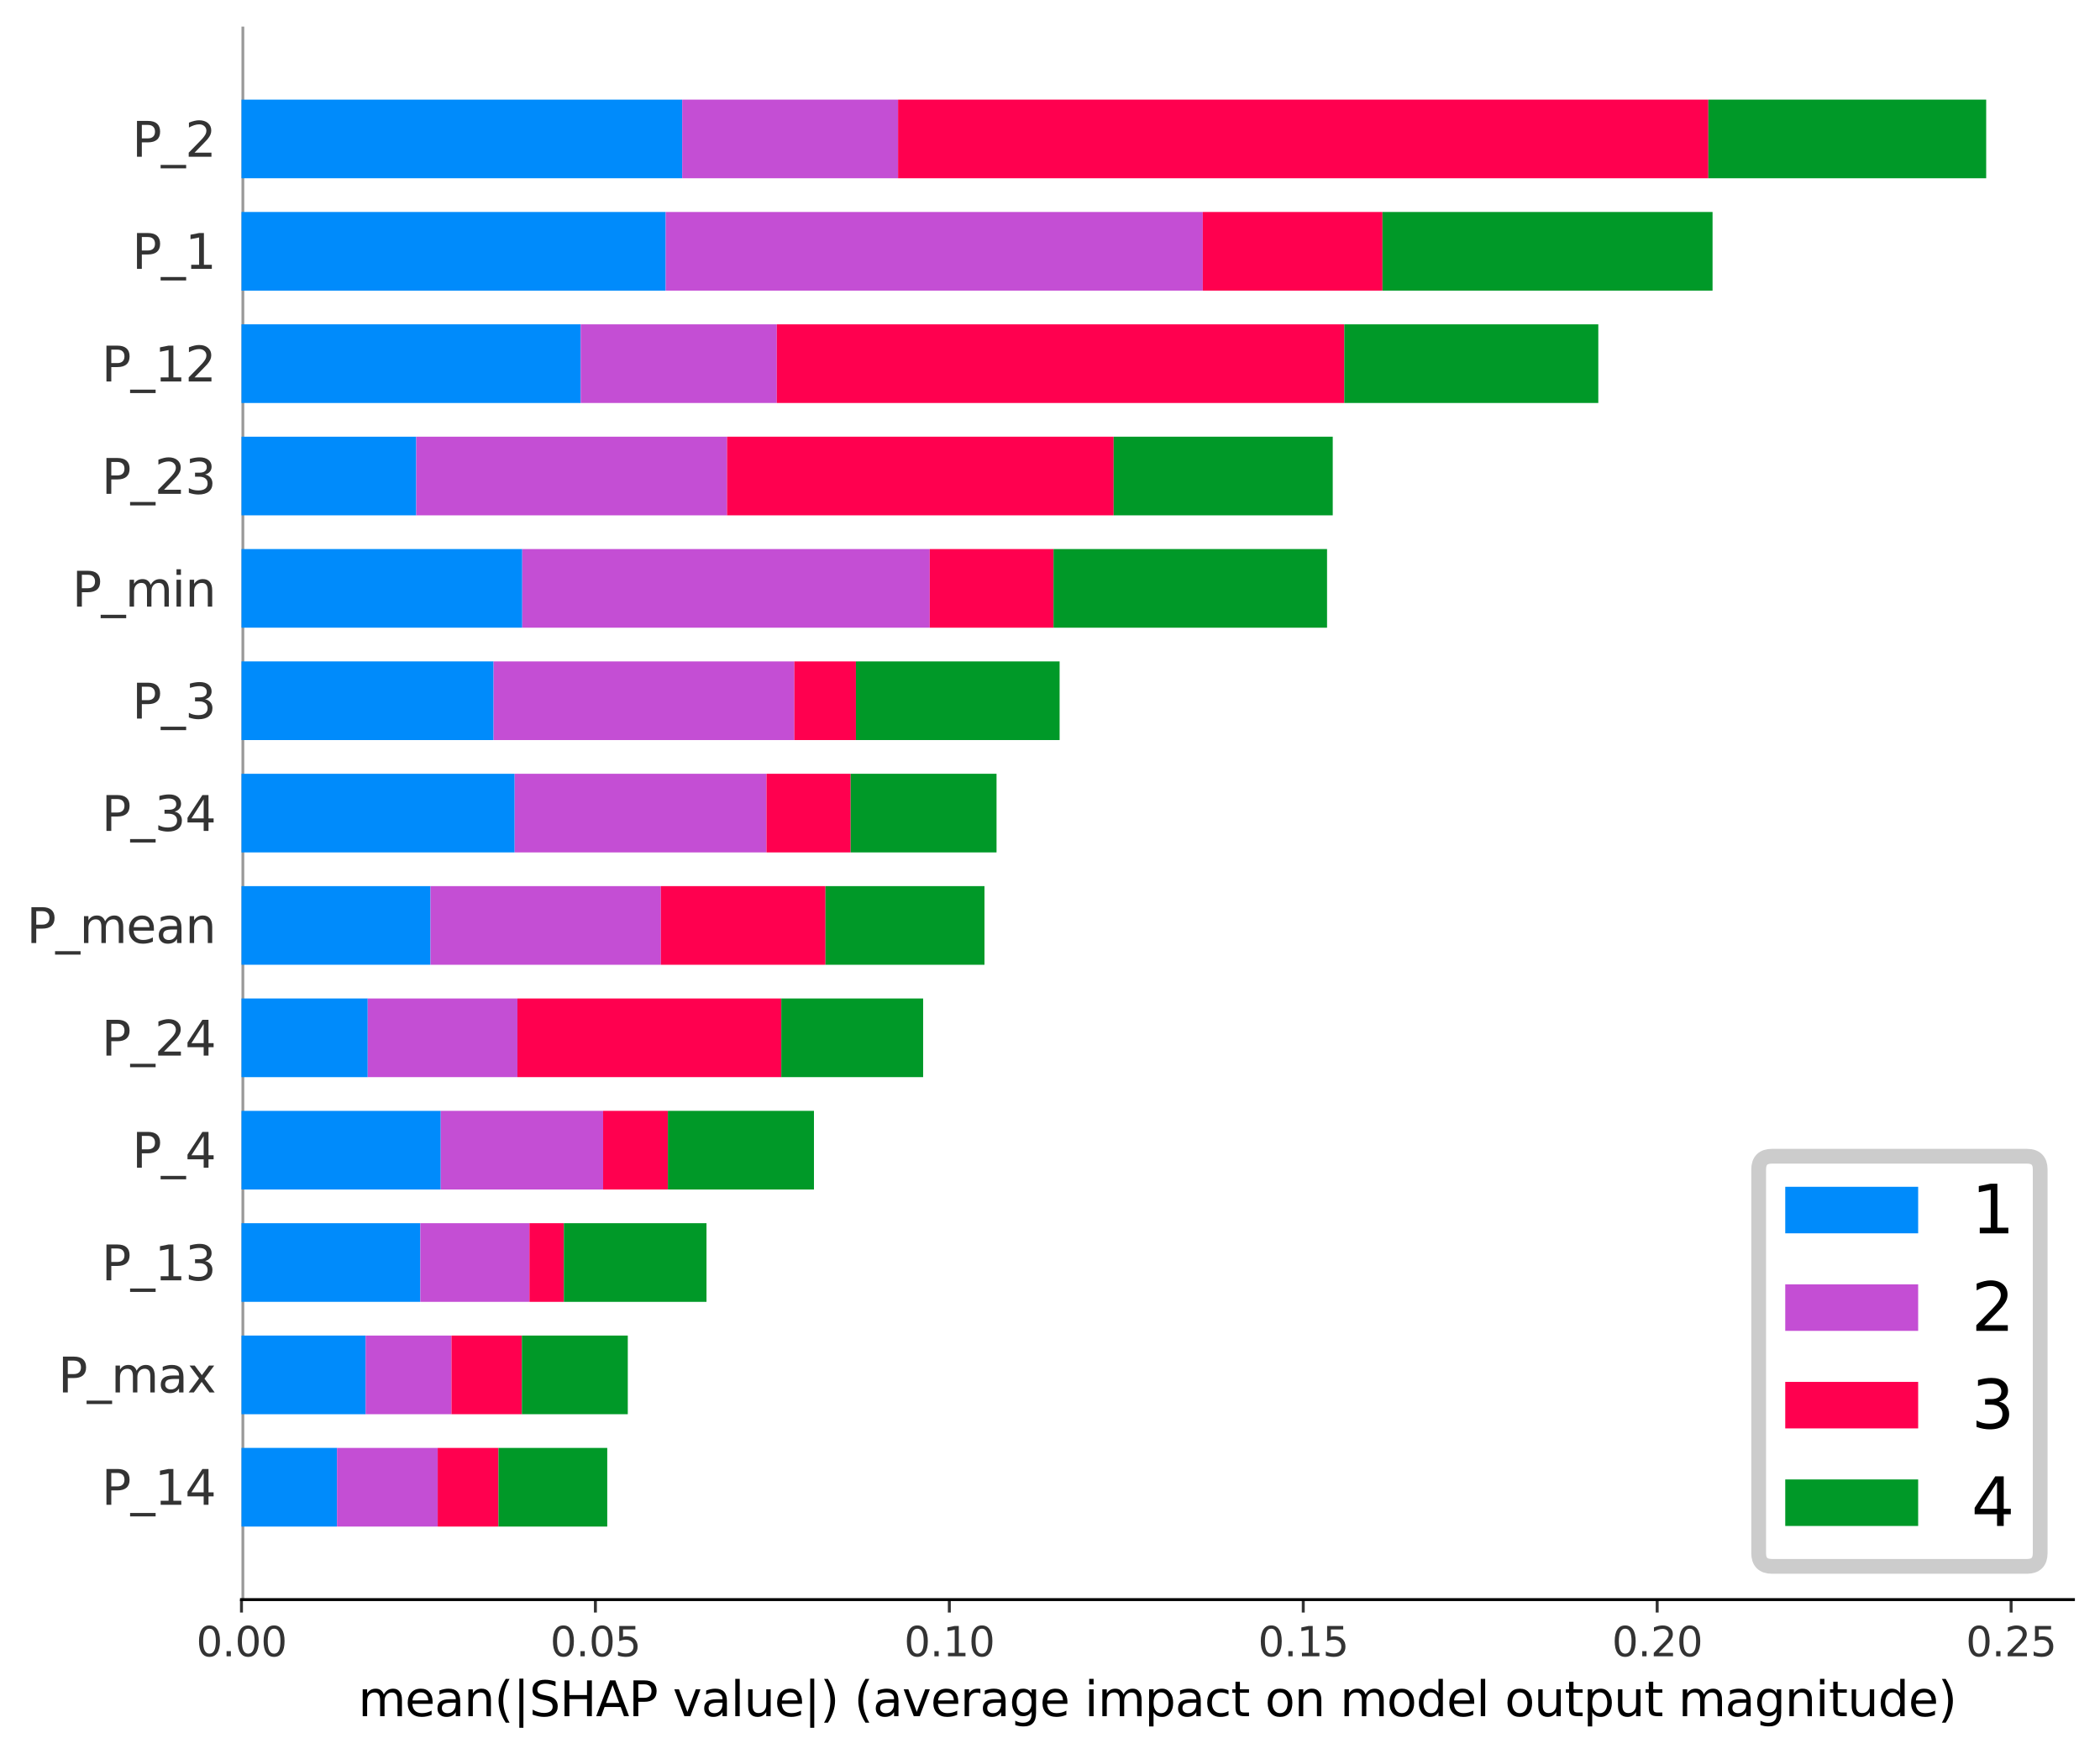 <?xml version="1.0" encoding="utf-8" standalone="no"?>
<!DOCTYPE svg PUBLIC "-//W3C//DTD SVG 1.1//EN"
  "http://www.w3.org/Graphics/SVG/1.1/DTD/svg11.dtd">
<svg xmlns:xlink="http://www.w3.org/1999/xlink" width="568.796pt" height="475.086pt" viewBox="0 0 568.796 475.086" xmlns="http://www.w3.org/2000/svg" version="1.1">
 <defs>
  <style type="text/css">*{stroke-linejoin: round; stroke-linecap: butt}</style>
 </defs>
 <g id="figure_1">
  <g id="patch_1">
   <path d="M 0 475.086 
L 568.796 475.086 
L 568.796 0 
L 0 0 
z
" style="fill: #ffffff"/>
  </g>
  <g id="axes_1">
   <g id="patch_2">
    <path d="M 65.406 433.24 
L 561.596 433.24 
L 561.596 7.2 
L 65.406 7.2 
z
" style="fill: #ffffff"/>
   </g>
   <g id="line2d_1">
    <path d="M 65.406 433.24 
L 65.406 7.2 
" clip-path="url(#p6d788e5463)" style="fill: none; stroke: #999999; stroke-width: 1.5; stroke-linecap: square"/>
   </g>
   <g id="patch_3">
    <path d="M 65.406 413.46 
L 91.274 413.46 
L 91.274 392.158 
L 65.406 392.158 
z
" clip-path="url(#p6d788e5463)" style="fill: #008bfb"/>
   </g>
   <g id="patch_4">
    <path d="M 65.406 383.028 
L 99.03 383.028 
L 99.03 361.726 
L 65.406 361.726 
z
" clip-path="url(#p6d788e5463)" style="fill: #008bfb"/>
   </g>
   <g id="patch_5">
    <path d="M 65.406 352.597 
L 113.851 352.597 
L 113.851 331.295 
L 65.406 331.295 
z
" clip-path="url(#p6d788e5463)" style="fill: #008bfb"/>
   </g>
   <g id="patch_6">
    <path d="M 65.406 322.165 
L 119.38 322.165 
L 119.38 300.863 
L 65.406 300.863 
z
" clip-path="url(#p6d788e5463)" style="fill: #008bfb"/>
   </g>
   <g id="patch_7">
    <path d="M 65.406 291.734 
L 99.597 291.734 
L 99.597 270.432 
L 65.406 270.432 
z
" clip-path="url(#p6d788e5463)" style="fill: #008bfb"/>
   </g>
   <g id="patch_8">
    <path d="M 65.406 261.302 
L 116.604 261.302 
L 116.604 240 
L 65.406 240 
z
" clip-path="url(#p6d788e5463)" style="fill: #008bfb"/>
   </g>
   <g id="patch_9">
    <path d="M 65.406 230.871 
L 139.398 230.871 
L 139.398 209.569 
L 65.406 209.569 
z
" clip-path="url(#p6d788e5463)" style="fill: #008bfb"/>
   </g>
   <g id="patch_10">
    <path d="M 65.406 200.44 
L 133.689 200.44 
L 133.689 179.138 
L 65.406 179.138 
z
" clip-path="url(#p6d788e5463)" style="fill: #008bfb"/>
   </g>
   <g id="patch_11">
    <path d="M 65.406 170.008 
L 141.453 170.008 
L 141.453 148.706 
L 65.406 148.706 
z
" clip-path="url(#p6d788e5463)" style="fill: #008bfb"/>
   </g>
   <g id="patch_12">
    <path d="M 65.406 139.577 
L 112.74 139.577 
L 112.74 118.275 
L 65.406 118.275 
z
" clip-path="url(#p6d788e5463)" style="fill: #008bfb"/>
   </g>
   <g id="patch_13">
    <path d="M 65.406 109.145 
L 157.283 109.145 
L 157.283 87.843 
L 65.406 87.843 
z
" clip-path="url(#p6d788e5463)" style="fill: #008bfb"/>
   </g>
   <g id="patch_14">
    <path d="M 65.406 78.714 
L 180.303 78.714 
L 180.303 57.412 
L 65.406 57.412 
z
" clip-path="url(#p6d788e5463)" style="fill: #008bfb"/>
   </g>
   <g id="patch_15">
    <path d="M 65.406 48.282 
L 184.777 48.282 
L 184.777 26.98 
L 65.406 26.98 
z
" clip-path="url(#p6d788e5463)" style="fill: #008bfb"/>
   </g>
   <g id="patch_16">
    <path d="M 91.274 413.46 
L 118.557 413.46 
L 118.557 392.158 
L 91.274 392.158 
z
" clip-path="url(#p6d788e5463)" style="fill: #c44ed4"/>
   </g>
   <g id="patch_17">
    <path d="M 99.03 383.028 
L 122.289 383.028 
L 122.289 361.726 
L 99.03 361.726 
z
" clip-path="url(#p6d788e5463)" style="fill: #c44ed4"/>
   </g>
   <g id="patch_18">
    <path d="M 113.851 352.597 
L 143.4 352.597 
L 143.4 331.295 
L 113.851 331.295 
z
" clip-path="url(#p6d788e5463)" style="fill: #c44ed4"/>
   </g>
   <g id="patch_19">
    <path d="M 119.38 322.165 
L 163.354 322.165 
L 163.354 300.863 
L 119.38 300.863 
z
" clip-path="url(#p6d788e5463)" style="fill: #c44ed4"/>
   </g>
   <g id="patch_20">
    <path d="M 99.597 291.734 
L 140.152 291.734 
L 140.152 270.432 
L 99.597 270.432 
z
" clip-path="url(#p6d788e5463)" style="fill: #c44ed4"/>
   </g>
   <g id="patch_21">
    <path d="M 116.604 261.302 
L 179.002 261.302 
L 179.002 240 
L 116.604 240 
z
" clip-path="url(#p6d788e5463)" style="fill: #c44ed4"/>
   </g>
   <g id="patch_22">
    <path d="M 139.398 230.871 
L 207.61 230.871 
L 207.61 209.569 
L 139.398 209.569 
z
" clip-path="url(#p6d788e5463)" style="fill: #c44ed4"/>
   </g>
   <g id="patch_23">
    <path d="M 133.689 200.44 
L 215.152 200.44 
L 215.152 179.138 
L 133.689 179.138 
z
" clip-path="url(#p6d788e5463)" style="fill: #c44ed4"/>
   </g>
   <g id="patch_24">
    <path d="M 141.453 170.008 
L 251.824 170.008 
L 251.824 148.706 
L 141.453 148.706 
z
" clip-path="url(#p6d788e5463)" style="fill: #c44ed4"/>
   </g>
   <g id="patch_25">
    <path d="M 112.74 139.577 
L 196.923 139.577 
L 196.923 118.275 
L 112.74 118.275 
z
" clip-path="url(#p6d788e5463)" style="fill: #c44ed4"/>
   </g>
   <g id="patch_26">
    <path d="M 157.283 109.145 
L 210.403 109.145 
L 210.403 87.843 
L 157.283 87.843 
z
" clip-path="url(#p6d788e5463)" style="fill: #c44ed4"/>
   </g>
   <g id="patch_27">
    <path d="M 180.303 78.714 
L 325.783 78.714 
L 325.783 57.412 
L 180.303 57.412 
z
" clip-path="url(#p6d788e5463)" style="fill: #c44ed4"/>
   </g>
   <g id="patch_28">
    <path d="M 184.777 48.282 
L 243.248 48.282 
L 243.248 26.98 
L 184.777 26.98 
z
" clip-path="url(#p6d788e5463)" style="fill: #c44ed4"/>
   </g>
   <g id="patch_29">
    <path d="M 118.557 413.46 
L 135.015 413.46 
L 135.015 392.158 
L 118.557 392.158 
z
" clip-path="url(#p6d788e5463)" style="fill: #ff004f"/>
   </g>
   <g id="patch_30">
    <path d="M 122.289 383.028 
L 141.35 383.028 
L 141.35 361.726 
L 122.289 361.726 
z
" clip-path="url(#p6d788e5463)" style="fill: #ff004f"/>
   </g>
   <g id="patch_31">
    <path d="M 143.4 352.597 
L 152.727 352.597 
L 152.727 331.295 
L 143.4 331.295 
z
" clip-path="url(#p6d788e5463)" style="fill: #ff004f"/>
   </g>
   <g id="patch_32">
    <path d="M 163.354 322.165 
L 180.903 322.165 
L 180.903 300.863 
L 163.354 300.863 
z
" clip-path="url(#p6d788e5463)" style="fill: #ff004f"/>
   </g>
   <g id="patch_33">
    <path d="M 140.152 291.734 
L 211.621 291.734 
L 211.621 270.432 
L 140.152 270.432 
z
" clip-path="url(#p6d788e5463)" style="fill: #ff004f"/>
   </g>
   <g id="patch_34">
    <path d="M 179.002 261.302 
L 223.584 261.302 
L 223.584 240 
L 179.002 240 
z
" clip-path="url(#p6d788e5463)" style="fill: #ff004f"/>
   </g>
   <g id="patch_35">
    <path d="M 207.61 230.871 
L 230.411 230.871 
L 230.411 209.569 
L 207.61 209.569 
z
" clip-path="url(#p6d788e5463)" style="fill: #ff004f"/>
   </g>
   <g id="patch_36">
    <path d="M 215.152 200.44 
L 231.832 200.44 
L 231.832 179.138 
L 215.152 179.138 
z
" clip-path="url(#p6d788e5463)" style="fill: #ff004f"/>
   </g>
   <g id="patch_37">
    <path d="M 251.824 170.008 
L 285.354 170.008 
L 285.354 148.706 
L 251.824 148.706 
z
" clip-path="url(#p6d788e5463)" style="fill: #ff004f"/>
   </g>
   <g id="patch_38">
    <path d="M 196.923 139.577 
L 301.642 139.577 
L 301.642 118.275 
L 196.923 118.275 
z
" clip-path="url(#p6d788e5463)" style="fill: #ff004f"/>
   </g>
   <g id="patch_39">
    <path d="M 210.403 109.145 
L 364.111 109.145 
L 364.111 87.843 
L 210.403 87.843 
z
" clip-path="url(#p6d788e5463)" style="fill: #ff004f"/>
   </g>
   <g id="patch_40">
    <path d="M 325.783 78.714 
L 374.454 78.714 
L 374.454 57.412 
L 325.783 57.412 
z
" clip-path="url(#p6d788e5463)" style="fill: #ff004f"/>
   </g>
   <g id="patch_41">
    <path d="M 243.248 48.282 
L 462.722 48.282 
L 462.722 26.98 
L 243.248 26.98 
z
" clip-path="url(#p6d788e5463)" style="fill: #ff004f"/>
   </g>
   <g id="patch_42">
    <path d="M 135.015 413.46 
L 164.476 413.46 
L 164.476 392.158 
L 135.015 392.158 
z
" clip-path="url(#p6d788e5463)" style="fill: #009928"/>
   </g>
   <g id="patch_43">
    <path d="M 141.35 383.028 
L 170.041 383.028 
L 170.041 361.726 
L 141.35 361.726 
z
" clip-path="url(#p6d788e5463)" style="fill: #009928"/>
   </g>
   <g id="patch_44">
    <path d="M 152.727 352.597 
L 191.358 352.597 
L 191.358 331.295 
L 152.727 331.295 
z
" clip-path="url(#p6d788e5463)" style="fill: #009928"/>
   </g>
   <g id="patch_45">
    <path d="M 180.903 322.165 
L 220.464 322.165 
L 220.464 300.863 
L 180.903 300.863 
z
" clip-path="url(#p6d788e5463)" style="fill: #009928"/>
   </g>
   <g id="patch_46">
    <path d="M 211.621 291.734 
L 250.036 291.734 
L 250.036 270.432 
L 211.621 270.432 
z
" clip-path="url(#p6d788e5463)" style="fill: #009928"/>
   </g>
   <g id="patch_47">
    <path d="M 223.584 261.302 
L 266.65 261.302 
L 266.65 240 
L 223.584 240 
z
" clip-path="url(#p6d788e5463)" style="fill: #009928"/>
   </g>
   <g id="patch_48">
    <path d="M 230.411 230.871 
L 269.918 230.871 
L 269.918 209.569 
L 230.411 209.569 
z
" clip-path="url(#p6d788e5463)" style="fill: #009928"/>
   </g>
   <g id="patch_49">
    <path d="M 231.832 200.44 
L 287.002 200.44 
L 287.002 179.138 
L 231.832 179.138 
z
" clip-path="url(#p6d788e5463)" style="fill: #009928"/>
   </g>
   <g id="patch_50">
    <path d="M 285.354 170.008 
L 359.437 170.008 
L 359.437 148.706 
L 285.354 148.706 
z
" clip-path="url(#p6d788e5463)" style="fill: #009928"/>
   </g>
   <g id="patch_51">
    <path d="M 301.642 139.577 
L 360.979 139.577 
L 360.979 118.275 
L 301.642 118.275 
z
" clip-path="url(#p6d788e5463)" style="fill: #009928"/>
   </g>
   <g id="patch_52">
    <path d="M 364.111 109.145 
L 432.91 109.145 
L 432.91 87.843 
L 364.111 87.843 
z
" clip-path="url(#p6d788e5463)" style="fill: #009928"/>
   </g>
   <g id="patch_53">
    <path d="M 374.454 78.714 
L 463.855 78.714 
L 463.855 57.412 
L 374.454 57.412 
z
" clip-path="url(#p6d788e5463)" style="fill: #009928"/>
   </g>
   <g id="patch_54">
    <path d="M 462.722 48.282 
L 537.968 48.282 
L 537.968 26.98 
L 462.722 26.98 
z
" clip-path="url(#p6d788e5463)" style="fill: #009928"/>
   </g>
   <g id="matplotlib.axis_1">
    <g id="xtick_1">
     <g id="line2d_2">
      <defs>
       <path id="mdb19cb934a" d="M 0 0 
L 0 3.5 
" style="stroke: #333333; stroke-width: 0.8"/>
      </defs>
      <g>
       <use xlink:href="#mdb19cb934a" x="65.406" y="433.24" style="fill: #333333; stroke: #333333; stroke-width: 0.8"/>
      </g>
     </g>
     <g id="text_1">
      <!-- 0.00 -->
      <g style="fill: #333333" transform="translate(53.16 448.598) scale(0.11 -0.11)">
       <defs>
        <path id="DejaVuSans-30" d="M 2034 4250 
Q 1547 4250 1301 3770 
Q 1056 3291 1056 2328 
Q 1056 1369 1301 889 
Q 1547 409 2034 409 
Q 2525 409 2770 889 
Q 3016 1369 3016 2328 
Q 3016 3291 2770 3770 
Q 2525 4250 2034 4250 
z
M 2034 4750 
Q 2819 4750 3233 4129 
Q 3647 3509 3647 2328 
Q 3647 1150 3233 529 
Q 2819 -91 2034 -91 
Q 1250 -91 836 529 
Q 422 1150 422 2328 
Q 422 3509 836 4129 
Q 1250 4750 2034 4750 
z
" transform="scale(0.016)"/>
        <path id="DejaVuSans-2e" d="M 684 794 
L 1344 794 
L 1344 0 
L 684 0 
L 684 794 
z
" transform="scale(0.016)"/>
       </defs>
       <use xlink:href="#DejaVuSans-30"/>
       <use xlink:href="#DejaVuSans-2e" x="63.623"/>
       <use xlink:href="#DejaVuSans-30" x="95.41"/>
       <use xlink:href="#DejaVuSans-30" x="159.033"/>
      </g>
     </g>
    </g>
    <g id="xtick_2">
     <g id="line2d_3">
      <g>
       <use xlink:href="#mdb19cb934a" x="161.268" y="433.24" style="fill: #333333; stroke: #333333; stroke-width: 0.8"/>
      </g>
     </g>
     <g id="text_2">
      <!-- 0.05 -->
      <g style="fill: #333333" transform="translate(149.022 448.598) scale(0.11 -0.11)">
       <defs>
        <path id="DejaVuSans-35" d="M 691 4666 
L 3169 4666 
L 3169 4134 
L 1269 4134 
L 1269 2991 
Q 1406 3038 1543 3061 
Q 1681 3084 1819 3084 
Q 2600 3084 3056 2656 
Q 3513 2228 3513 1497 
Q 3513 744 3044 326 
Q 2575 -91 1722 -91 
Q 1428 -91 1123 -41 
Q 819 9 494 109 
L 494 744 
Q 775 591 1075 516 
Q 1375 441 1709 441 
Q 2250 441 2565 725 
Q 2881 1009 2881 1497 
Q 2881 1984 2565 2268 
Q 2250 2553 1709 2553 
Q 1456 2553 1204 2497 
Q 953 2441 691 2322 
L 691 4666 
z
" transform="scale(0.016)"/>
       </defs>
       <use xlink:href="#DejaVuSans-30"/>
       <use xlink:href="#DejaVuSans-2e" x="63.623"/>
       <use xlink:href="#DejaVuSans-30" x="95.41"/>
       <use xlink:href="#DejaVuSans-35" x="159.033"/>
      </g>
     </g>
    </g>
    <g id="xtick_3">
     <g id="line2d_4">
      <g>
       <use xlink:href="#mdb19cb934a" x="257.131" y="433.24" style="fill: #333333; stroke: #333333; stroke-width: 0.8"/>
      </g>
     </g>
     <g id="text_3">
      <!-- 0.10 -->
      <g style="fill: #333333" transform="translate(244.884 448.598) scale(0.11 -0.11)">
       <defs>
        <path id="DejaVuSans-31" d="M 794 531 
L 1825 531 
L 1825 4091 
L 703 3866 
L 703 4441 
L 1819 4666 
L 2450 4666 
L 2450 531 
L 3481 531 
L 3481 0 
L 794 0 
L 794 531 
z
" transform="scale(0.016)"/>
       </defs>
       <use xlink:href="#DejaVuSans-30"/>
       <use xlink:href="#DejaVuSans-2e" x="63.623"/>
       <use xlink:href="#DejaVuSans-31" x="95.41"/>
       <use xlink:href="#DejaVuSans-30" x="159.033"/>
      </g>
     </g>
    </g>
    <g id="xtick_4">
     <g id="line2d_5">
      <g>
       <use xlink:href="#mdb19cb934a" x="352.993" y="433.24" style="fill: #333333; stroke: #333333; stroke-width: 0.8"/>
      </g>
     </g>
     <g id="text_4">
      <!-- 0.15 -->
      <g style="fill: #333333" transform="translate(340.747 448.598) scale(0.11 -0.11)">
       <use xlink:href="#DejaVuSans-30"/>
       <use xlink:href="#DejaVuSans-2e" x="63.623"/>
       <use xlink:href="#DejaVuSans-31" x="95.41"/>
       <use xlink:href="#DejaVuSans-35" x="159.033"/>
      </g>
     </g>
    </g>
    <g id="xtick_5">
     <g id="line2d_6">
      <g>
       <use xlink:href="#mdb19cb934a" x="448.855" y="433.24" style="fill: #333333; stroke: #333333; stroke-width: 0.8"/>
      </g>
     </g>
     <g id="text_5">
      <!-- 0.20 -->
      <g style="fill: #333333" transform="translate(436.609 448.598) scale(0.11 -0.11)">
       <defs>
        <path id="DejaVuSans-32" d="M 1228 531 
L 3431 531 
L 3431 0 
L 469 0 
L 469 531 
Q 828 903 1448 1529 
Q 2069 2156 2228 2338 
Q 2531 2678 2651 2914 
Q 2772 3150 2772 3378 
Q 2772 3750 2511 3984 
Q 2250 4219 1831 4219 
Q 1534 4219 1204 4116 
Q 875 4013 500 3803 
L 500 4441 
Q 881 4594 1212 4672 
Q 1544 4750 1819 4750 
Q 2544 4750 2975 4387 
Q 3406 4025 3406 3419 
Q 3406 3131 3298 2873 
Q 3191 2616 2906 2266 
Q 2828 2175 2409 1742 
Q 1991 1309 1228 531 
z
" transform="scale(0.016)"/>
       </defs>
       <use xlink:href="#DejaVuSans-30"/>
       <use xlink:href="#DejaVuSans-2e" x="63.623"/>
       <use xlink:href="#DejaVuSans-32" x="95.41"/>
       <use xlink:href="#DejaVuSans-30" x="159.033"/>
      </g>
     </g>
    </g>
    <g id="xtick_6">
     <g id="line2d_7">
      <g>
       <use xlink:href="#mdb19cb934a" x="544.718" y="433.24" style="fill: #333333; stroke: #333333; stroke-width: 0.8"/>
      </g>
     </g>
     <g id="text_6">
      <!-- 0.25 -->
      <g style="fill: #333333" transform="translate(532.471 448.598) scale(0.11 -0.11)">
       <use xlink:href="#DejaVuSans-30"/>
       <use xlink:href="#DejaVuSans-2e" x="63.623"/>
       <use xlink:href="#DejaVuSans-32" x="95.41"/>
       <use xlink:href="#DejaVuSans-35" x="159.033"/>
      </g>
     </g>
    </g>
    <g id="text_7">
     <!-- mean(|SHAP value|) (average impact on model output magnitude) -->
     <g transform="translate(97.031 464.821) scale(0.13 -0.13)">
      <defs>
       <path id="DejaVuSans-6d" d="M 3328 2828 
Q 3544 3216 3844 3400 
Q 4144 3584 4550 3584 
Q 5097 3584 5394 3201 
Q 5691 2819 5691 2113 
L 5691 0 
L 5113 0 
L 5113 2094 
Q 5113 2597 4934 2840 
Q 4756 3084 4391 3084 
Q 3944 3084 3684 2787 
Q 3425 2491 3425 1978 
L 3425 0 
L 2847 0 
L 2847 2094 
Q 2847 2600 2669 2842 
Q 2491 3084 2119 3084 
Q 1678 3084 1418 2786 
Q 1159 2488 1159 1978 
L 1159 0 
L 581 0 
L 581 3500 
L 1159 3500 
L 1159 2956 
Q 1356 3278 1631 3431 
Q 1906 3584 2284 3584 
Q 2666 3584 2933 3390 
Q 3200 3197 3328 2828 
z
" transform="scale(0.016)"/>
       <path id="DejaVuSans-65" d="M 3597 1894 
L 3597 1613 
L 953 1613 
Q 991 1019 1311 708 
Q 1631 397 2203 397 
Q 2534 397 2845 478 
Q 3156 559 3463 722 
L 3463 178 
Q 3153 47 2828 -22 
Q 2503 -91 2169 -91 
Q 1331 -91 842 396 
Q 353 884 353 1716 
Q 353 2575 817 3079 
Q 1281 3584 2069 3584 
Q 2775 3584 3186 3129 
Q 3597 2675 3597 1894 
z
M 3022 2063 
Q 3016 2534 2758 2815 
Q 2500 3097 2075 3097 
Q 1594 3097 1305 2825 
Q 1016 2553 972 2059 
L 3022 2063 
z
" transform="scale(0.016)"/>
       <path id="DejaVuSans-61" d="M 2194 1759 
Q 1497 1759 1228 1600 
Q 959 1441 959 1056 
Q 959 750 1161 570 
Q 1363 391 1709 391 
Q 2188 391 2477 730 
Q 2766 1069 2766 1631 
L 2766 1759 
L 2194 1759 
z
M 3341 1997 
L 3341 0 
L 2766 0 
L 2766 531 
Q 2569 213 2275 61 
Q 1981 -91 1556 -91 
Q 1019 -91 701 211 
Q 384 513 384 1019 
Q 384 1609 779 1909 
Q 1175 2209 1959 2209 
L 2766 2209 
L 2766 2266 
Q 2766 2663 2505 2880 
Q 2244 3097 1772 3097 
Q 1472 3097 1187 3025 
Q 903 2953 641 2809 
L 641 3341 
Q 956 3463 1253 3523 
Q 1550 3584 1831 3584 
Q 2591 3584 2966 3190 
Q 3341 2797 3341 1997 
z
" transform="scale(0.016)"/>
       <path id="DejaVuSans-6e" d="M 3513 2113 
L 3513 0 
L 2938 0 
L 2938 2094 
Q 2938 2591 2744 2837 
Q 2550 3084 2163 3084 
Q 1697 3084 1428 2787 
Q 1159 2491 1159 1978 
L 1159 0 
L 581 0 
L 581 3500 
L 1159 3500 
L 1159 2956 
Q 1366 3272 1645 3428 
Q 1925 3584 2291 3584 
Q 2894 3584 3203 3211 
Q 3513 2838 3513 2113 
z
" transform="scale(0.016)"/>
       <path id="DejaVuSans-28" d="M 1984 4856 
Q 1566 4138 1362 3434 
Q 1159 2731 1159 2009 
Q 1159 1288 1364 580 
Q 1569 -128 1984 -844 
L 1484 -844 
Q 1016 -109 783 600 
Q 550 1309 550 2009 
Q 550 2706 781 3412 
Q 1013 4119 1484 4856 
L 1984 4856 
z
" transform="scale(0.016)"/>
       <path id="DejaVuSans-7c" d="M 1344 4891 
L 1344 -1509 
L 813 -1509 
L 813 4891 
L 1344 4891 
z
" transform="scale(0.016)"/>
       <path id="DejaVuSans-53" d="M 3425 4513 
L 3425 3897 
Q 3066 4069 2747 4153 
Q 2428 4238 2131 4238 
Q 1616 4238 1336 4038 
Q 1056 3838 1056 3469 
Q 1056 3159 1242 3001 
Q 1428 2844 1947 2747 
L 2328 2669 
Q 3034 2534 3370 2195 
Q 3706 1856 3706 1288 
Q 3706 609 3251 259 
Q 2797 -91 1919 -91 
Q 1588 -91 1214 -16 
Q 841 59 441 206 
L 441 856 
Q 825 641 1194 531 
Q 1563 422 1919 422 
Q 2459 422 2753 634 
Q 3047 847 3047 1241 
Q 3047 1584 2836 1778 
Q 2625 1972 2144 2069 
L 1759 2144 
Q 1053 2284 737 2584 
Q 422 2884 422 3419 
Q 422 4038 858 4394 
Q 1294 4750 2059 4750 
Q 2388 4750 2728 4690 
Q 3069 4631 3425 4513 
z
" transform="scale(0.016)"/>
       <path id="DejaVuSans-48" d="M 628 4666 
L 1259 4666 
L 1259 2753 
L 3553 2753 
L 3553 4666 
L 4184 4666 
L 4184 0 
L 3553 0 
L 3553 2222 
L 1259 2222 
L 1259 0 
L 628 0 
L 628 4666 
z
" transform="scale(0.016)"/>
       <path id="DejaVuSans-41" d="M 2188 4044 
L 1331 1722 
L 3047 1722 
L 2188 4044 
z
M 1831 4666 
L 2547 4666 
L 4325 0 
L 3669 0 
L 3244 1197 
L 1141 1197 
L 716 0 
L 50 0 
L 1831 4666 
z
" transform="scale(0.016)"/>
       <path id="DejaVuSans-50" d="M 1259 4147 
L 1259 2394 
L 2053 2394 
Q 2494 2394 2734 2622 
Q 2975 2850 2975 3272 
Q 2975 3691 2734 3919 
Q 2494 4147 2053 4147 
L 1259 4147 
z
M 628 4666 
L 2053 4666 
Q 2838 4666 3239 4311 
Q 3641 3956 3641 3272 
Q 3641 2581 3239 2228 
Q 2838 1875 2053 1875 
L 1259 1875 
L 1259 0 
L 628 0 
L 628 4666 
z
" transform="scale(0.016)"/>
       <path id="DejaVuSans-20" transform="scale(0.016)"/>
       <path id="DejaVuSans-76" d="M 191 3500 
L 800 3500 
L 1894 563 
L 2988 3500 
L 3597 3500 
L 2284 0 
L 1503 0 
L 191 3500 
z
" transform="scale(0.016)"/>
       <path id="DejaVuSans-6c" d="M 603 4863 
L 1178 4863 
L 1178 0 
L 603 0 
L 603 4863 
z
" transform="scale(0.016)"/>
       <path id="DejaVuSans-75" d="M 544 1381 
L 544 3500 
L 1119 3500 
L 1119 1403 
Q 1119 906 1312 657 
Q 1506 409 1894 409 
Q 2359 409 2629 706 
Q 2900 1003 2900 1516 
L 2900 3500 
L 3475 3500 
L 3475 0 
L 2900 0 
L 2900 538 
Q 2691 219 2414 64 
Q 2138 -91 1772 -91 
Q 1169 -91 856 284 
Q 544 659 544 1381 
z
M 1991 3584 
L 1991 3584 
z
" transform="scale(0.016)"/>
       <path id="DejaVuSans-29" d="M 513 4856 
L 1013 4856 
Q 1481 4119 1714 3412 
Q 1947 2706 1947 2009 
Q 1947 1309 1714 600 
Q 1481 -109 1013 -844 
L 513 -844 
Q 928 -128 1133 580 
Q 1338 1288 1338 2009 
Q 1338 2731 1133 3434 
Q 928 4138 513 4856 
z
" transform="scale(0.016)"/>
       <path id="DejaVuSans-72" d="M 2631 2963 
Q 2534 3019 2420 3045 
Q 2306 3072 2169 3072 
Q 1681 3072 1420 2755 
Q 1159 2438 1159 1844 
L 1159 0 
L 581 0 
L 581 3500 
L 1159 3500 
L 1159 2956 
Q 1341 3275 1631 3429 
Q 1922 3584 2338 3584 
Q 2397 3584 2469 3576 
Q 2541 3569 2628 3553 
L 2631 2963 
z
" transform="scale(0.016)"/>
       <path id="DejaVuSans-67" d="M 2906 1791 
Q 2906 2416 2648 2759 
Q 2391 3103 1925 3103 
Q 1463 3103 1205 2759 
Q 947 2416 947 1791 
Q 947 1169 1205 825 
Q 1463 481 1925 481 
Q 2391 481 2648 825 
Q 2906 1169 2906 1791 
z
M 3481 434 
Q 3481 -459 3084 -895 
Q 2688 -1331 1869 -1331 
Q 1566 -1331 1297 -1286 
Q 1028 -1241 775 -1147 
L 775 -588 
Q 1028 -725 1275 -790 
Q 1522 -856 1778 -856 
Q 2344 -856 2625 -561 
Q 2906 -266 2906 331 
L 2906 616 
Q 2728 306 2450 153 
Q 2172 0 1784 0 
Q 1141 0 747 490 
Q 353 981 353 1791 
Q 353 2603 747 3093 
Q 1141 3584 1784 3584 
Q 2172 3584 2450 3431 
Q 2728 3278 2906 2969 
L 2906 3500 
L 3481 3500 
L 3481 434 
z
" transform="scale(0.016)"/>
       <path id="DejaVuSans-69" d="M 603 3500 
L 1178 3500 
L 1178 0 
L 603 0 
L 603 3500 
z
M 603 4863 
L 1178 4863 
L 1178 4134 
L 603 4134 
L 603 4863 
z
" transform="scale(0.016)"/>
       <path id="DejaVuSans-70" d="M 1159 525 
L 1159 -1331 
L 581 -1331 
L 581 3500 
L 1159 3500 
L 1159 2969 
Q 1341 3281 1617 3432 
Q 1894 3584 2278 3584 
Q 2916 3584 3314 3078 
Q 3713 2572 3713 1747 
Q 3713 922 3314 415 
Q 2916 -91 2278 -91 
Q 1894 -91 1617 61 
Q 1341 213 1159 525 
z
M 3116 1747 
Q 3116 2381 2855 2742 
Q 2594 3103 2138 3103 
Q 1681 3103 1420 2742 
Q 1159 2381 1159 1747 
Q 1159 1113 1420 752 
Q 1681 391 2138 391 
Q 2594 391 2855 752 
Q 3116 1113 3116 1747 
z
" transform="scale(0.016)"/>
       <path id="DejaVuSans-63" d="M 3122 3366 
L 3122 2828 
Q 2878 2963 2633 3030 
Q 2388 3097 2138 3097 
Q 1578 3097 1268 2742 
Q 959 2388 959 1747 
Q 959 1106 1268 751 
Q 1578 397 2138 397 
Q 2388 397 2633 464 
Q 2878 531 3122 666 
L 3122 134 
Q 2881 22 2623 -34 
Q 2366 -91 2075 -91 
Q 1284 -91 818 406 
Q 353 903 353 1747 
Q 353 2603 823 3093 
Q 1294 3584 2113 3584 
Q 2378 3584 2631 3529 
Q 2884 3475 3122 3366 
z
" transform="scale(0.016)"/>
       <path id="DejaVuSans-74" d="M 1172 4494 
L 1172 3500 
L 2356 3500 
L 2356 3053 
L 1172 3053 
L 1172 1153 
Q 1172 725 1289 603 
Q 1406 481 1766 481 
L 2356 481 
L 2356 0 
L 1766 0 
Q 1100 0 847 248 
Q 594 497 594 1153 
L 594 3053 
L 172 3053 
L 172 3500 
L 594 3500 
L 594 4494 
L 1172 4494 
z
" transform="scale(0.016)"/>
       <path id="DejaVuSans-6f" d="M 1959 3097 
Q 1497 3097 1228 2736 
Q 959 2375 959 1747 
Q 959 1119 1226 758 
Q 1494 397 1959 397 
Q 2419 397 2687 759 
Q 2956 1122 2956 1747 
Q 2956 2369 2687 2733 
Q 2419 3097 1959 3097 
z
M 1959 3584 
Q 2709 3584 3137 3096 
Q 3566 2609 3566 1747 
Q 3566 888 3137 398 
Q 2709 -91 1959 -91 
Q 1206 -91 779 398 
Q 353 888 353 1747 
Q 353 2609 779 3096 
Q 1206 3584 1959 3584 
z
" transform="scale(0.016)"/>
       <path id="DejaVuSans-64" d="M 2906 2969 
L 2906 4863 
L 3481 4863 
L 3481 0 
L 2906 0 
L 2906 525 
Q 2725 213 2448 61 
Q 2172 -91 1784 -91 
Q 1150 -91 751 415 
Q 353 922 353 1747 
Q 353 2572 751 3078 
Q 1150 3584 1784 3584 
Q 2172 3584 2448 3432 
Q 2725 3281 2906 2969 
z
M 947 1747 
Q 947 1113 1208 752 
Q 1469 391 1925 391 
Q 2381 391 2643 752 
Q 2906 1113 2906 1747 
Q 2906 2381 2643 2742 
Q 2381 3103 1925 3103 
Q 1469 3103 1208 2742 
Q 947 2381 947 1747 
z
" transform="scale(0.016)"/>
      </defs>
      <use xlink:href="#DejaVuSans-6d"/>
      <use xlink:href="#DejaVuSans-65" x="97.412"/>
      <use xlink:href="#DejaVuSans-61" x="158.936"/>
      <use xlink:href="#DejaVuSans-6e" x="220.215"/>
      <use xlink:href="#DejaVuSans-28" x="283.594"/>
      <use xlink:href="#DejaVuSans-7c" x="322.607"/>
      <use xlink:href="#DejaVuSans-53" x="356.299"/>
      <use xlink:href="#DejaVuSans-48" x="419.775"/>
      <use xlink:href="#DejaVuSans-41" x="494.971"/>
      <use xlink:href="#DejaVuSans-50" x="563.379"/>
      <use xlink:href="#DejaVuSans-20" x="623.682"/>
      <use xlink:href="#DejaVuSans-76" x="655.469"/>
      <use xlink:href="#DejaVuSans-61" x="714.648"/>
      <use xlink:href="#DejaVuSans-6c" x="775.928"/>
      <use xlink:href="#DejaVuSans-75" x="803.711"/>
      <use xlink:href="#DejaVuSans-65" x="867.09"/>
      <use xlink:href="#DejaVuSans-7c" x="928.613"/>
      <use xlink:href="#DejaVuSans-29" x="962.305"/>
      <use xlink:href="#DejaVuSans-20" x="1001.318"/>
      <use xlink:href="#DejaVuSans-28" x="1033.105"/>
      <use xlink:href="#DejaVuSans-61" x="1072.119"/>
      <use xlink:href="#DejaVuSans-76" x="1133.398"/>
      <use xlink:href="#DejaVuSans-65" x="1192.578"/>
      <use xlink:href="#DejaVuSans-72" x="1254.102"/>
      <use xlink:href="#DejaVuSans-61" x="1295.215"/>
      <use xlink:href="#DejaVuSans-67" x="1356.494"/>
      <use xlink:href="#DejaVuSans-65" x="1419.971"/>
      <use xlink:href="#DejaVuSans-20" x="1481.494"/>
      <use xlink:href="#DejaVuSans-69" x="1513.281"/>
      <use xlink:href="#DejaVuSans-6d" x="1541.064"/>
      <use xlink:href="#DejaVuSans-70" x="1638.477"/>
      <use xlink:href="#DejaVuSans-61" x="1701.953"/>
      <use xlink:href="#DejaVuSans-63" x="1763.232"/>
      <use xlink:href="#DejaVuSans-74" x="1818.213"/>
      <use xlink:href="#DejaVuSans-20" x="1857.422"/>
      <use xlink:href="#DejaVuSans-6f" x="1889.209"/>
      <use xlink:href="#DejaVuSans-6e" x="1950.391"/>
      <use xlink:href="#DejaVuSans-20" x="2013.77"/>
      <use xlink:href="#DejaVuSans-6d" x="2045.557"/>
      <use xlink:href="#DejaVuSans-6f" x="2142.969"/>
      <use xlink:href="#DejaVuSans-64" x="2204.15"/>
      <use xlink:href="#DejaVuSans-65" x="2267.627"/>
      <use xlink:href="#DejaVuSans-6c" x="2329.15"/>
      <use xlink:href="#DejaVuSans-20" x="2356.934"/>
      <use xlink:href="#DejaVuSans-6f" x="2388.721"/>
      <use xlink:href="#DejaVuSans-75" x="2449.902"/>
      <use xlink:href="#DejaVuSans-74" x="2513.281"/>
      <use xlink:href="#DejaVuSans-70" x="2552.49"/>
      <use xlink:href="#DejaVuSans-75" x="2615.967"/>
      <use xlink:href="#DejaVuSans-74" x="2679.346"/>
      <use xlink:href="#DejaVuSans-20" x="2718.555"/>
      <use xlink:href="#DejaVuSans-6d" x="2750.342"/>
      <use xlink:href="#DejaVuSans-61" x="2847.754"/>
      <use xlink:href="#DejaVuSans-67" x="2909.033"/>
      <use xlink:href="#DejaVuSans-6e" x="2972.51"/>
      <use xlink:href="#DejaVuSans-69" x="3035.889"/>
      <use xlink:href="#DejaVuSans-74" x="3063.672"/>
      <use xlink:href="#DejaVuSans-75" x="3102.881"/>
      <use xlink:href="#DejaVuSans-64" x="3166.26"/>
      <use xlink:href="#DejaVuSans-65" x="3229.736"/>
      <use xlink:href="#DejaVuSans-29" x="3291.26"/>
     </g>
    </g>
   </g>
   <g id="matplotlib.axis_2">
    <g id="ytick_1">
     <g id="text_8">
      <!-- P_14 -->
      <g style="fill: #333333" transform="translate(27.525 407.567) scale(0.13 -0.13)">
       <defs>
        <path id="DejaVuSans-5f" d="M 3263 -1063 
L 3263 -1509 
L -63 -1509 
L -63 -1063 
L 3263 -1063 
z
" transform="scale(0.016)"/>
        <path id="DejaVuSans-34" d="M 2419 4116 
L 825 1625 
L 2419 1625 
L 2419 4116 
z
M 2253 4666 
L 3047 4666 
L 3047 1625 
L 3713 1625 
L 3713 1100 
L 3047 1100 
L 3047 0 
L 2419 0 
L 2419 1100 
L 313 1100 
L 313 1709 
L 2253 4666 
z
" transform="scale(0.016)"/>
       </defs>
       <use xlink:href="#DejaVuSans-50"/>
       <use xlink:href="#DejaVuSans-5f" x="60.303"/>
       <use xlink:href="#DejaVuSans-31" x="110.303"/>
       <use xlink:href="#DejaVuSans-34" x="173.926"/>
      </g>
     </g>
    </g>
    <g id="ytick_2">
     <g id="text_9">
      <!-- P_max -->
      <g style="fill: #333333" transform="translate(15.743 377.135) scale(0.13 -0.13)">
       <defs>
        <path id="DejaVuSans-78" d="M 3513 3500 
L 2247 1797 
L 3578 0 
L 2900 0 
L 1881 1375 
L 863 0 
L 184 0 
L 1544 1831 
L 300 3500 
L 978 3500 
L 1906 2253 
L 2834 3500 
L 3513 3500 
z
" transform="scale(0.016)"/>
       </defs>
       <use xlink:href="#DejaVuSans-50"/>
       <use xlink:href="#DejaVuSans-5f" x="60.303"/>
       <use xlink:href="#DejaVuSans-6d" x="110.303"/>
       <use xlink:href="#DejaVuSans-61" x="207.715"/>
       <use xlink:href="#DejaVuSans-78" x="268.994"/>
      </g>
     </g>
    </g>
    <g id="ytick_3">
     <g id="text_10">
      <!-- P_13 -->
      <g style="fill: #333333" transform="translate(27.525 346.77) scale(0.13 -0.13)">
       <defs>
        <path id="DejaVuSans-33" d="M 2597 2516 
Q 3050 2419 3304 2112 
Q 3559 1806 3559 1356 
Q 3559 666 3084 287 
Q 2609 -91 1734 -91 
Q 1441 -91 1130 -33 
Q 819 25 488 141 
L 488 750 
Q 750 597 1062 519 
Q 1375 441 1716 441 
Q 2309 441 2620 675 
Q 2931 909 2931 1356 
Q 2931 1769 2642 2001 
Q 2353 2234 1838 2234 
L 1294 2234 
L 1294 2753 
L 1863 2753 
Q 2328 2753 2575 2939 
Q 2822 3125 2822 3475 
Q 2822 3834 2567 4026 
Q 2313 4219 1838 4219 
Q 1578 4219 1281 4162 
Q 984 4106 628 3988 
L 628 4550 
Q 988 4650 1302 4700 
Q 1616 4750 1894 4750 
Q 2613 4750 3031 4423 
Q 3450 4097 3450 3541 
Q 3450 3153 3228 2886 
Q 3006 2619 2597 2516 
z
" transform="scale(0.016)"/>
       </defs>
       <use xlink:href="#DejaVuSans-50"/>
       <use xlink:href="#DejaVuSans-5f" x="60.303"/>
       <use xlink:href="#DejaVuSans-31" x="110.303"/>
       <use xlink:href="#DejaVuSans-33" x="173.926"/>
      </g>
     </g>
    </g>
    <g id="ytick_4">
     <g id="text_11">
      <!-- P_4 -->
      <g style="fill: #333333" transform="translate(35.796 316.272) scale(0.13 -0.13)">
       <use xlink:href="#DejaVuSans-50"/>
       <use xlink:href="#DejaVuSans-5f" x="60.303"/>
       <use xlink:href="#DejaVuSans-34" x="110.303"/>
      </g>
     </g>
    </g>
    <g id="ytick_5">
     <g id="text_12">
      <!-- P_24 -->
      <g style="fill: #333333" transform="translate(27.525 285.907) scale(0.13 -0.13)">
       <use xlink:href="#DejaVuSans-50"/>
       <use xlink:href="#DejaVuSans-5f" x="60.303"/>
       <use xlink:href="#DejaVuSans-32" x="110.303"/>
       <use xlink:href="#DejaVuSans-34" x="173.926"/>
      </g>
     </g>
    </g>
    <g id="ytick_6">
     <g id="text_13">
      <!-- P_mean -->
      <g style="fill: #333333" transform="translate(7.2 255.41) scale(0.13 -0.13)">
       <use xlink:href="#DejaVuSans-50"/>
       <use xlink:href="#DejaVuSans-5f" x="60.303"/>
       <use xlink:href="#DejaVuSans-6d" x="110.303"/>
       <use xlink:href="#DejaVuSans-65" x="207.715"/>
       <use xlink:href="#DejaVuSans-61" x="269.238"/>
       <use xlink:href="#DejaVuSans-6e" x="330.518"/>
      </g>
     </g>
    </g>
    <g id="ytick_7">
     <g id="text_14">
      <!-- P_34 -->
      <g style="fill: #333333" transform="translate(27.525 225.044) scale(0.13 -0.13)">
       <use xlink:href="#DejaVuSans-50"/>
       <use xlink:href="#DejaVuSans-5f" x="60.303"/>
       <use xlink:href="#DejaVuSans-33" x="110.303"/>
       <use xlink:href="#DejaVuSans-34" x="173.926"/>
      </g>
     </g>
    </g>
    <g id="ytick_8">
     <g id="text_15">
      <!-- P_3 -->
      <g style="fill: #333333" transform="translate(35.796 194.613) scale(0.13 -0.13)">
       <use xlink:href="#DejaVuSans-50"/>
       <use xlink:href="#DejaVuSans-5f" x="60.303"/>
       <use xlink:href="#DejaVuSans-33" x="110.303"/>
      </g>
     </g>
    </g>
    <g id="ytick_9">
     <g id="text_16">
      <!-- P_min -->
      <g style="fill: #333333" transform="translate(19.554 164.296) scale(0.13 -0.13)">
       <use xlink:href="#DejaVuSans-50"/>
       <use xlink:href="#DejaVuSans-5f" x="60.303"/>
       <use xlink:href="#DejaVuSans-6d" x="110.303"/>
       <use xlink:href="#DejaVuSans-69" x="207.715"/>
       <use xlink:href="#DejaVuSans-6e" x="235.498"/>
      </g>
     </g>
    </g>
    <g id="ytick_10">
     <g id="text_17">
      <!-- P_23 -->
      <g style="fill: #333333" transform="translate(27.525 133.75) scale(0.13 -0.13)">
       <use xlink:href="#DejaVuSans-50"/>
       <use xlink:href="#DejaVuSans-5f" x="60.303"/>
       <use xlink:href="#DejaVuSans-32" x="110.303"/>
       <use xlink:href="#DejaVuSans-33" x="173.926"/>
      </g>
     </g>
    </g>
    <g id="ytick_11">
     <g id="text_18">
      <!-- P_12 -->
      <g style="fill: #333333" transform="translate(27.525 103.319) scale(0.13 -0.13)">
       <use xlink:href="#DejaVuSans-50"/>
       <use xlink:href="#DejaVuSans-5f" x="60.303"/>
       <use xlink:href="#DejaVuSans-31" x="110.303"/>
       <use xlink:href="#DejaVuSans-32" x="173.926"/>
      </g>
     </g>
    </g>
    <g id="ytick_12">
     <g id="text_19">
      <!-- P_1 -->
      <g style="fill: #333333" transform="translate(35.796 72.821) scale(0.13 -0.13)">
       <use xlink:href="#DejaVuSans-50"/>
       <use xlink:href="#DejaVuSans-5f" x="60.303"/>
       <use xlink:href="#DejaVuSans-31" x="110.303"/>
      </g>
     </g>
    </g>
    <g id="ytick_13">
     <g id="text_20">
      <!-- P_2 -->
      <g style="fill: #333333" transform="translate(35.796 42.456) scale(0.13 -0.13)">
       <use xlink:href="#DejaVuSans-50"/>
       <use xlink:href="#DejaVuSans-5f" x="60.303"/>
       <use xlink:href="#DejaVuSans-32" x="110.303"/>
      </g>
     </g>
    </g>
   </g>
   <g id="patch_55">
    <path d="M 65.406 433.24 
L 561.596 433.24 
" style="fill: none; stroke: #000000; stroke-width: 0.8; stroke-linejoin: miter; stroke-linecap: square"/>
   </g>
   <g id="legend_1">
    <g id="patch_56">
     <path d="M 479.943 424.24 
L 548.996 424.24 
Q 552.596 424.24 552.596 420.64 
L 552.596 316.757 
Q 552.596 313.158 548.996 313.158 
L 479.943 313.158 
Q 476.343 313.158 476.343 316.757 
L 476.343 420.64 
Q 476.343 424.24 479.943 424.24 
z
" style="fill: #ffffff; stroke: #cccccc; stroke-width: 4; stroke-linejoin: miter"/>
    </g>
    <g id="patch_57">
     <path d="M 483.543 334.035 
L 519.543 334.035 
L 519.543 321.435 
L 483.543 321.435 
z
" style="fill: #008bfb"/>
    </g>
    <g id="text_21">
     <!-- 1 -->
     <g transform="translate(533.943 334.035) scale(0.18 -0.18)">
      <use xlink:href="#DejaVuSans-31"/>
     </g>
    </g>
    <g id="patch_58">
     <path d="M 483.543 360.455 
L 519.543 360.455 
L 519.543 347.855 
L 483.543 347.855 
z
" style="fill: #c44ed4"/>
    </g>
    <g id="text_22">
     <!-- 2 -->
     <g transform="translate(533.943 360.455) scale(0.18 -0.18)">
      <use xlink:href="#DejaVuSans-32"/>
     </g>
    </g>
    <g id="patch_59">
     <path d="M 483.543 386.876 
L 519.543 386.876 
L 519.543 374.276 
L 483.543 374.276 
z
" style="fill: #ff004f"/>
    </g>
    <g id="text_23">
     <!-- 3 -->
     <g transform="translate(533.943 386.876) scale(0.18 -0.18)">
      <use xlink:href="#DejaVuSans-33"/>
     </g>
    </g>
    <g id="patch_60">
     <path d="M 483.543 413.297 
L 519.543 413.297 
L 519.543 400.697 
L 483.543 400.697 
z
" style="fill: #009928"/>
    </g>
    <g id="text_24">
     <!-- 4 -->
     <g transform="translate(533.943 413.297) scale(0.18 -0.18)">
      <use xlink:href="#DejaVuSans-34"/>
     </g>
    </g>
   </g>
  </g>
 </g>
 <defs>
  <clipPath id="p6d788e5463">
   <rect x="65.406" y="7.2" width="496.19" height="426.04"/>
  </clipPath>
 </defs>
</svg>
